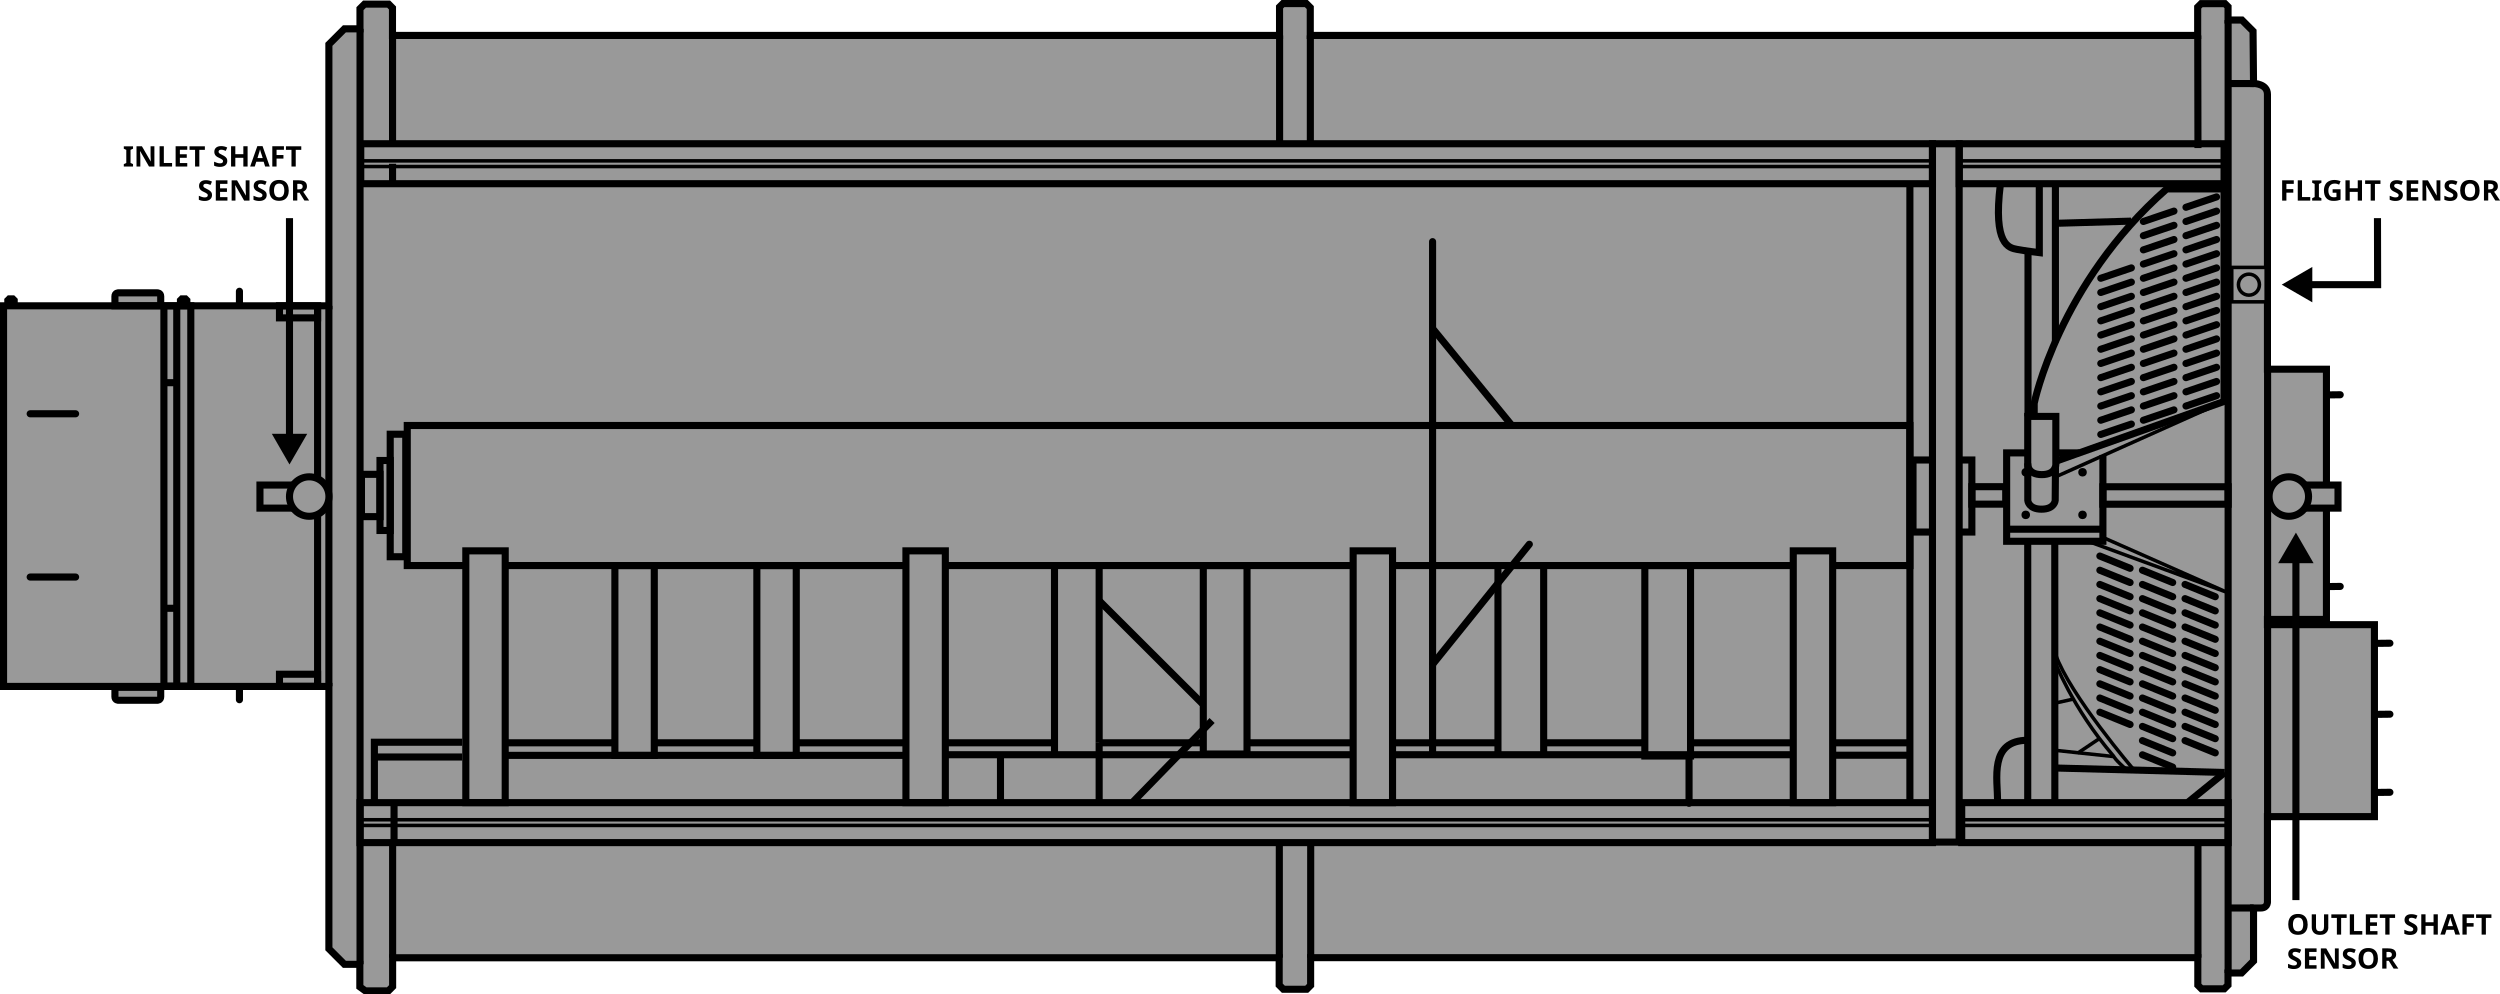 <?xml version="1.0" encoding="UTF-8"?><svg id="expanded" xmlns="http://www.w3.org/2000/svg" viewBox="0 0 352.18 140.08"><g id="large_group"><g id="DTM_lg_group"><path id="mat_fill_color" d="M.51,43.08h15.69v-1.83h6.44v1.83h23.7V6.25l2.19-2.19h2.19V1.22l.64-.64h3.4l.54,.54v3.87h124.96V.98l.48-.48h3.29l.56,.56v3.93h125.01V1l.49-.49h3.35l.44,.44v1.87h1.95l1.57,1.57,.07,7.37s1.96,0,1.96,1.53V52.01h8.31v35.25h-8.31v.74h15.07v27.04h-15.07v11.85s.14,1.02-.95,1.02h-1.01v7.47l-1.69,1.69h-1.91v1.7l-.53,.53h-3.2l-.52-.52v-3.87h-124.98v3.9l-.55,.55h-3.29l-.59-.59v-3.85H55.31v4.07l-.6,.6h-3.24l-.78-.57v-3.17h-2.17l-2.19-2.19v-36.96H22.63v1.97h-6.44v-1.97H.5V43.08Z" style="fill:#999;"/><path id="unloader_fill_color" d="M319.53,115.04v11.85s.14,1.02-.94,1.02h-1.01v7.47l-1.68,1.7h-1.89v1.69l-.54,.54h-3.18l-.52-.52v-3.88h-38.04V4.99h38.02V1l.48-.49h3.33l.45,.44v1.88h1.94l1.56,1.57,.07,7.37s1.96,0,1.96,1.53V52.01h8.26v35.26h-8.26v.73h14.98v27.04h-14.98Z" style="fill:#999;"/><polygon id="outlet_shaft_sensor" points="277.78 64.8 269.05 64.89 269.05 74.95 277.78 74.95 277.78 71.02 282.55 71.02 282.55 68.56 277.78 68.56 277.78 64.8" style="fill:#999;"/><polygon id="inlet_shaft_sensor" points="51.02 66.82 53.53 66.82 53.53 64.87 54.97 64.87 54.97 61.17 57.27 61.17 57.35 78.43 54.97 78.43 54.97 74.73 53.53 74.73 53.53 72.78 51.02 72.69 51.02 66.82" style="fill:#999;"/><g id="mat_details-2"><line x1="309.6" y1="4.99" x2="309.63" y2="20.86" style="fill:none; stroke:#000; stroke-miterlimit:4.36;"/><rect x="276" y="20.25" width="37.31" height="5.63" style="fill:none; stroke:#000; stroke-miterlimit:4.36;"/><line x1="313.88" y1="137.07" x2="313.88" y2="2.83" style="fill:none; stroke:#000; stroke-miterlimit:4.36;"/><path d="M16.19,43.08v-1.34c0-.5,.49-.49,.49-.49h5.47s.49-.01,.49,.49c0,.65,0,1.34,0,1.34h-6.44Z" style="fill:none; stroke:#000; stroke-miterlimit:4.36;"/><path d="M16.19,96.82v1.34c0,.5,.49,.49,.49,.49h5.47s.49,.01,.49-.49c0-.65,0-1.34,0-1.34h-6.44Z" style="fill:none; stroke:#000; stroke-miterlimit:4.36;"/><polyline points="1.1 43.06 1.1 42.31 1.31 42.1 1.79 42.1 2 42.31 2 43.06" style="fill:none; stroke:#000; stroke-miterlimit:4.36;"/><polyline points="25.42 43.06 25.42 42.31 25.63 42.1 26.11 42.1 26.32 42.31 26.32 43.06" style="fill:none; stroke:#000; stroke-miterlimit:4.36;"/><line x1="50.72" y1="4.06" x2="50.72" y2="135.84" style="fill:none; stroke:#000; stroke-miterlimit:4.36;"/><polyline points="52.74 112.99 52.74 104.56 65.11 104.56" style="fill:none; stroke:#000; stroke-miterlimit:4.36;"/><path d="M286.56,58.65v-1.83s3.43-16.82,18.67-30.21h8.08v29.94l-23.49,8.35" style="fill:none; stroke:#000; stroke-miterlimit:4.36;"/><line x1="53" y1="106.64" x2="65.11" y2="106.64" style="fill:none; stroke:#000; stroke-miterlimit:4.36;"/><rect x="65.62" y="77.6" width="5.55" height="35.47" style="fill:none; stroke:#000; stroke-miterlimit:4.36;"/><rect x="86.62" y="79.67" width="5.55" height="26.75" style="fill:none; stroke:#000; stroke-miterlimit:4.36;"/><rect x="106.62" y="79.67" width="5.55" height="26.75" style="fill:none; stroke:#000; stroke-miterlimit:4.36;"/><rect x="127.62" y="77.6" width="5.55" height="35.47" style="fill:none; stroke:#000; stroke-miterlimit:4.36;"/><polyline points="196.17 104.49 196.17 113.07 190.62 113.07 190.62 77.6 196.17 77.6 196.17 104.49" style="fill:none; stroke:#000; stroke-miterlimit:4.36;"/><rect x="252.62" y="77.6" width="5.55" height="35.47" style="fill:none; stroke:#000; stroke-miterlimit:4.36;"/><rect x="50.72" y="113.07" width="221.51" height="5.63" style="fill:none; stroke:#000; stroke-miterlimit:4.36; stroke-width:1px;"/><rect x="50.72" y="115.48" width="221.51" height=".8" style="fill:none; stroke:#000; stroke-miterlimit:4.36; stroke-width:.5px;"/><rect x="276.35" y="113.07" width="37.53" height="5.63" style="fill:none; stroke:#000; stroke-miterlimit:4.36;"/><rect x="276.35" y="115.48" width="37.53" height=".8" style="fill:none; stroke:#000; stroke-miterlimit:4.36; stroke-width:.5px;"/><line x1="55.51" y1="118.58" x2="55.51" y2="113.16" style="fill:none; stroke:#000; stroke-miterlimit:4.36;"/><line x1="55.31" y1="134.91" x2="55.31" y2="118.7" style="fill:none; stroke:#000; stroke-miterlimit:4.36;"/><rect x="23.09" y="43.08" width="3.79" height="53.57" style="fill:none; stroke:#000; stroke-miterlimit:4.36;"/><line x1="24.9" y1="43.22" x2="24.9" y2="96.76" style="fill:none; stroke:#000; stroke-miterlimit:4.36;"/><line x1="24.78" y1="53.91" x2="23.09" y2="53.91" style="fill:none; stroke:#000; stroke-miterlimit:4.36;"/><line x1="23.14" y1="85.69" x2="24.99" y2="85.69" style="fill:none; stroke:#000; stroke-miterlimit:4.36;"/><line x1="44.74" y1="96.65" x2="44.74" y2="43.49" style="fill:none; stroke:#000; stroke-miterlimit:4.36;"/><line x1="46.33" y1="96.68" x2="46.33" y2="43.08" style="fill:none; stroke:#000; stroke-miterlimit:4.36;"/><rect x="39.37" y="43.08" width="5.37" height="1.7" style="fill:none; stroke:#000; stroke-miterlimit:4.36;"/><rect x="39.37" y="94.98" width="5.37" height="1.7" style="fill:none; stroke:#000; stroke-miterlimit:4.36;"/><rect x="50.92" y="66.82" width="2.61" height="5.96" style="fill:none; stroke:#000; stroke-miterlimit:4.36;"/><rect x="53.53" y="64.87" width="1.44" height="9.86" style="fill:none; stroke:#000; stroke-miterlimit:4.36;"/><rect x="54.97" y="61.17" width="2.19" height="17.26" style="fill:none; stroke:#000; stroke-miterlimit:4.36;"/><line x1="252.74" y1="79.67" x2="196.12" y2="79.67" style="fill:none; stroke:#000; stroke-miterlimit:4.36;"/><polyline points="65.62 79.67 57.37 79.67 57.37 59.94 269.05 59.94 269.05 79.67 258.17 79.67" style="fill:none; stroke:#000; stroke-miterlimit:4.36;"/><line x1="127.58" y1="79.67" x2="71.17" y2="79.67" style="fill:none; stroke:#000; stroke-miterlimit:4.36;"/><line x1="190.62" y1="79.67" x2="133.17" y2="79.67" style="fill:none; stroke:#000; stroke-miterlimit:4.36;"/><line x1="269.05" y1="25.88" x2="269.05" y2="112.86" style="fill:none; stroke:#000; stroke-miterlimit:4.36;"/><polyline points="276 74.95 277.78 74.95 277.78 64.8 276 64.8" style="fill:none; stroke:#000; stroke-miterlimit:4.36;"/><polyline points="272.23 64.8 269.49 64.8 269.49 74.95 272.23 74.95" style="fill:none; stroke:#000; stroke-miterlimit:4.36;"/><rect x="277.78" y="68.56" width="4.77" height="2.46" style="fill:none; stroke:#000; stroke-miterlimit:4.36;"/><rect x="296.24" y="68.57" width="17.64" height="2.46" style="fill:none; stroke:#000; stroke-miterlimit:4.36; stroke-width:1px;"/><polyline points="296.24 64.11 296.24 76.25 282.68 76.25 282.68 63.8 285.74 63.8" style="fill:none; stroke:#000; stroke-miterlimit:4.36;"/><line x1="289.53" y1="63.8" x2="292.88" y2="63.8" style="fill:none; stroke:#000; stroke-miterlimit:4.36;"/><path d="M285.66,65.28v5.23s.1,1.22,1.93,1.22,1.93-1.22,1.93-1.22l.04-4.79" style="fill:none; stroke:#000; stroke-miterlimit:4.36;"/><circle cx="293.37" cy="72.53" r=".6"/><circle cx="293.37" cy="66.53" r=".6"/><circle cx="285.37" cy="72.53" r=".6"/><circle cx="285.37" cy="66.53" r=".6"/><line x1="71.32" y1="106.41" x2="127.68" y2="106.41" style="fill:none; stroke:#000; stroke-miterlimit:4.36;"/><line x1="133.17" y1="106.32" x2="190.57" y2="106.32" style="fill:none; stroke:#000; stroke-miterlimit:4.36;"/><line x1="196.17" y1="106.32" x2="252.74" y2="106.32" style="fill:none; stroke:#000; stroke-miterlimit:4.36;"/><line x1="258.17" y1="106.39" x2="269.11" y2="106.39" style="fill:none; stroke:#000; stroke-miterlimit:4.36;"/><line x1="86.62" y1="104.64" x2="71.43" y2="104.64" style="fill:none; stroke:#000; stroke-miterlimit:4.36;"/><line x1="106.76" y1="104.64" x2="92.37" y2="104.64" style="fill:none; stroke:#000; stroke-miterlimit:4.36;"/><line x1="127.62" y1="104.64" x2="112.17" y2="104.64" style="fill:none; stroke:#000; stroke-miterlimit:4.36;"/><line x1="148.68" y1="104.64" x2="133.17" y2="104.64" style="fill:none; stroke:#000; stroke-miterlimit:4.36;"/><path d="M289.61,65.42s.03,1.44-1.98,1.44-1.98-1.44-1.98-1.44v-6.76h3.96v6.76Z" style="fill:none; stroke:#000; stroke-miterlimit:4.36;"/><line x1="169.37" y1="104.64" x2="154.84" y2="104.64" style="fill:none; stroke:#000; stroke-miterlimit:4.36;"/><line x1="190.62" y1="104.64" x2="175.67" y2="104.64" style="fill:none; stroke:#000; stroke-miterlimit:4.36;"/><line x1="211.02" y1="104.64" x2="196.28" y2="104.64" style="fill:none; stroke:#000; stroke-miterlimit:4.36;"/><line x1="231.71" y1="104.64" x2="217.28" y2="104.64" style="fill:none; stroke:#000; stroke-miterlimit:4.36;"/><line x1="252.74" y1="104.64" x2="238.15" y2="104.64" style="fill:none; stroke:#000; stroke-miterlimit:4.36;"/><line x1="269.11" y1="104.64" x2="258.17" y2="104.64" style="fill:none; stroke:#000; stroke-miterlimit:4.36;"/><line x1="140.94" y1="112.99" x2="140.94" y2="106.64" style="fill:none; stroke:#000; stroke-miterlimit:4.36;"/><line x1="148.55" y1="79.87" x2="148.55" y2="106.41" style="fill:none; stroke:#000; stroke-miterlimit:4.36;"/><line x1="154.84" y1="79.87" x2="154.84" y2="104.64" style="fill:none; stroke:#000; stroke-miterlimit:4.36;"/><rect x="169.51" y="79.67" width="6.16" height="26.55" style="fill:none; stroke:#000; stroke-miterlimit:4.36;"/><line x1="159.63" y1="112.93" x2="170.75" y2="101.5" style="fill:none; stroke:#000; stroke-miterlimit:4.36;"/><line x1="154.92" y1="84.7" x2="169.37" y2="99.12" style="fill:none; stroke:#000; stroke-miterlimit:4.36;"/><line x1="180.22" y1="134.91" x2="180.22" y2="118.7" style="fill:none; stroke:#000; stroke-miterlimit:4.36;"/><line x1="184.64" y1="134.91" x2="184.64" y2="118.7" style="fill:none; stroke:#000; stroke-miterlimit:4.36;"/><line x1="211.02" y1="79.87" x2="211.02" y2="106.22" style="fill:none; stroke:#000; stroke-miterlimit:4.36;"/><line x1="217.46" y1="79.87" x2="217.46" y2="106.22" style="fill:none; stroke:#000; stroke-miterlimit:4.36;"/><line x1="201.81" y1="106.22" x2="201.81" y2="34.04" style="fill:none; stroke:#000; stroke-linecap:round; stroke-miterlimit:4.36;"/><line x1="201.88" y1="93.51" x2="215.44" y2="76.67" style="fill:none; stroke:#000; stroke-linecap:round; stroke-miterlimit:4.36;"/><line x1="202.01" y1="46.52" x2="212.82" y2="59.74" style="fill:none; stroke:#000; stroke-linecap:round; stroke-miterlimit:4.36;"/><rect x="231.71" y="79.67" width="6.44" height="26.83" style="fill:none; stroke:#000; stroke-miterlimit:4.36;"/><polyline points="154.84 112.99 154.84 106.39 154.84 104.64" style="fill:none; stroke:#000; stroke-miterlimit:4.36;"/><rect x="272.23" y="20.25" width="3.76" height="98.38" style="fill:none; stroke:#000; stroke-miterlimit:4.36;"/><line x1="180.26" y1="4.99" x2="180.26" y2="20.63" style="fill:none; stroke:#000; stroke-miterlimit:4.36;"/><line x1="184.59" y1="4.99" x2="184.59" y2="20.63" style="fill:none; stroke:#000; stroke-miterlimit:4.36;"/><rect x="50.82" y="20.25" width="221.41" height="5.63" style="fill:none; stroke:#000; stroke-miterlimit:4.36; stroke-width:1px;"/><rect x="50.82" y="22.66" width="221.41" height=".8" style="fill:none; stroke:#000; stroke-miterlimit:4.36; stroke-width:.5px;"/><rect x="276" y="22.66" width="37.58" height=".8" style="fill:none; stroke:#000; stroke-miterlimit:4.36; stroke-width:.5px;"/><line x1="55.3" y1="4.99" x2="55.3" y2="20.25" style="fill:none; stroke:#000; stroke-miterlimit:4.36;"/><line x1="55.3" y1="23.07" x2="55.3" y2="25.88" style="fill:none; stroke:#000; stroke-miterlimit:4.36;"/><line x1="33.73" y1="41.03" x2="33.73" y2="42.78" style="fill:none; stroke:#000; stroke-linecap:round; stroke-miterlimit:4.36;"/><line x1="4.25" y1="58.29" x2="10.65" y2="58.29" style="fill:none; stroke:#000; stroke-linecap:round; stroke-miterlimit:4.36;"/><line x1="4.25" y1="81.29" x2="10.65" y2="81.29" style="fill:none; stroke:#000; stroke-linecap:round; stroke-miterlimit:4.36;"/><line x1="33.73" y1="98.57" x2="33.73" y2="96.94" style="fill:none; stroke:#000; stroke-linecap:round; stroke-miterlimit:4.36;"/><line x1="329.67" y1="82.61" x2="327.94" y2="82.63" style="fill:none; stroke:#000; stroke-linecap:round; stroke-miterlimit:4.36;"/><line x1="336.67" y1="90.61" x2="334.94" y2="90.63" style="fill:none; stroke:#000; stroke-linecap:round; stroke-miterlimit:4.36;"/><line x1="336.67" y1="100.61" x2="334.94" y2="100.63" style="fill:none; stroke:#000; stroke-linecap:round; stroke-miterlimit:4.36;"/><line x1="336.67" y1="111.61" x2="334.94" y2="111.63" style="fill:none; stroke:#000; stroke-linecap:round; stroke-miterlimit:4.36;"/><line x1="329.67" y1="55.61" x2="327.94" y2="55.63" style="fill:none; stroke:#000; stroke-linecap:round; stroke-miterlimit:4.36;"/><line x1="289.57" y1="67.18" x2="313.31" y2="56.55" style="fill:none; stroke:#000; stroke-linecap:round; stroke-miterlimit:4.36; stroke-width:.5px;"/><line x1="296.24" y1="74.55" x2="282.68" y2="74.55" style="fill:none; stroke:#000; stroke-miterlimit:4.36;"/><line x1="317.48" y1="11.77" x2="313.99" y2="11.77" style="fill:none; stroke:#000; stroke-miterlimit:4.36;"/><line x1="319.44" y1="52.01" x2="319.44" y2="115.04" style="fill:none; stroke:#000; stroke-miterlimit:4.36;"/><line x1="317.48" y1="127.91" x2="313.88" y2="127.91" style="fill:none; stroke:#000; stroke-miterlimit:4.36;"/><line x1="309.63" y1="134.91" x2="309.63" y2="118.79" style="fill:none; stroke:#000; stroke-miterlimit:4.36;"/><line x1="285.65" y1="112.99" x2="285.65" y2="76.1" style="fill:none; stroke:#000; stroke-miterlimit:4.36;"/><path d="M281.41,112.99c0-3.27-1.25-8.71,4.28-8.71" style="fill:none; stroke:#000; stroke-miterlimit:4.36;"/><line x1="289.47" y1="112.99" x2="289.46" y2="76.36" style="fill:none; stroke:#000; stroke-miterlimit:4.36;"/><line x1="313.4" y1="108.82" x2="289.57" y2="108.19" style="fill:none; stroke:#000; stroke-miterlimit:4.36;"/><line x1="308.26" y1="112.99" x2="313.4" y2="108.82" style="fill:none; stroke:#000; stroke-miterlimit:4.36;"/><path d="M300.61,108.46s-9.06-10.59-11.04-16.28" style="fill:none; stroke:#000; stroke-miterlimit:4.36; stroke-width:.5px;"/><line x1="295.81" y1="100.33" x2="300.07" y2="102.06" style="fill:none; stroke:#000; stroke-linecap:round; stroke-miterlimit:4.36;"/><line x1="295.81" y1="98.33" x2="300.07" y2="100.06" style="fill:none; stroke:#000; stroke-linecap:round; stroke-miterlimit:4.36;"/><line x1="295.81" y1="96.33" x2="300.07" y2="98.06" style="fill:none; stroke:#000; stroke-linecap:round; stroke-miterlimit:4.36;"/><line x1="295.81" y1="94.33" x2="300.07" y2="96.06" style="fill:none; stroke:#000; stroke-linecap:round; stroke-miterlimit:4.36;"/><line x1="295.81" y1="92.33" x2="300.07" y2="94.06" style="fill:none; stroke:#000; stroke-linecap:round; stroke-miterlimit:4.36;"/><line x1="295.81" y1="90.33" x2="300.07" y2="92.06" style="fill:none; stroke:#000; stroke-linecap:round; stroke-miterlimit:4.36;"/><line x1="295.81" y1="88.33" x2="300.07" y2="90.06" style="fill:none; stroke:#000; stroke-linecap:round; stroke-miterlimit:4.36;"/><line x1="295.81" y1="86.33" x2="300.07" y2="88.06" style="fill:none; stroke:#000; stroke-linecap:round; stroke-miterlimit:4.36;"/><line x1="295.81" y1="84.33" x2="300.07" y2="86.06" style="fill:none; stroke:#000; stroke-linecap:round; stroke-miterlimit:4.36;"/><line x1="295.81" y1="82.33" x2="300.07" y2="84.06" style="fill:none; stroke:#000; stroke-linecap:round; stroke-miterlimit:4.36;"/><line x1="295.81" y1="80.33" x2="300.07" y2="82.06" style="fill:none; stroke:#000; stroke-linecap:round; stroke-miterlimit:4.36;"/><line x1="295.81" y1="78.33" x2="300.07" y2="80.06" style="fill:none; stroke:#000; stroke-linecap:round; stroke-miterlimit:4.36;"/><line x1="301.81" y1="100.33" x2="306.07" y2="102.06" style="fill:none; stroke:#000; stroke-linecap:round; stroke-miterlimit:4.36;"/><line x1="301.81" y1="102.33" x2="306.07" y2="104.06" style="fill:none; stroke:#000; stroke-linecap:round; stroke-miterlimit:4.36;"/><line x1="301.81" y1="104.33" x2="306.07" y2="106.06" style="fill:none; stroke:#000; stroke-linecap:round; stroke-miterlimit:4.36;"/><line x1="301.81" y1="106.33" x2="306.07" y2="108.06" style="fill:none; stroke:#000; stroke-linecap:round; stroke-miterlimit:4.36;"/><line x1="301.81" y1="98.33" x2="306.07" y2="100.06" style="fill:none; stroke:#000; stroke-linecap:round; stroke-miterlimit:4.36;"/><line x1="301.81" y1="96.33" x2="306.07" y2="98.06" style="fill:none; stroke:#000; stroke-linecap:round; stroke-miterlimit:4.36;"/><line x1="301.81" y1="94.33" x2="306.07" y2="96.06" style="fill:none; stroke:#000; stroke-linecap:round; stroke-miterlimit:4.36;"/><line x1="301.81" y1="92.33" x2="306.07" y2="94.06" style="fill:none; stroke:#000; stroke-linecap:round; stroke-miterlimit:4.36;"/><line x1="301.81" y1="90.33" x2="306.07" y2="92.06" style="fill:none; stroke:#000; stroke-linecap:round; stroke-miterlimit:4.36;"/><line x1="301.81" y1="88.33" x2="306.07" y2="90.06" style="fill:none; stroke:#000; stroke-linecap:round; stroke-miterlimit:4.36;"/><line x1="301.81" y1="86.33" x2="306.07" y2="88.06" style="fill:none; stroke:#000; stroke-linecap:round; stroke-miterlimit:4.36;"/><line x1="301.81" y1="84.33" x2="306.07" y2="86.06" style="fill:none; stroke:#000; stroke-linecap:round; stroke-miterlimit:4.36;"/><line x1="301.81" y1="82.33" x2="306.07" y2="84.06" style="fill:none; stroke:#000; stroke-linecap:round; stroke-miterlimit:4.36;"/><line x1="301.81" y1="80.33" x2="306.07" y2="82.06" style="fill:none; stroke:#000; stroke-linecap:round; stroke-miterlimit:4.36;"/><line x1="307.81" y1="100.33" x2="312.07" y2="102.06" style="fill:none; stroke:#000; stroke-linecap:round; stroke-miterlimit:4.36;"/><line x1="307.81" y1="102.33" x2="312.07" y2="104.06" style="fill:none; stroke:#000; stroke-linecap:round; stroke-miterlimit:4.36;"/><line x1="307.81" y1="104.33" x2="312.07" y2="106.06" style="fill:none; stroke:#000; stroke-linecap:round; stroke-miterlimit:4.36;"/><line x1="307.81" y1="98.33" x2="312.07" y2="100.06" style="fill:none; stroke:#000; stroke-linecap:round; stroke-miterlimit:4.36;"/><line x1="307.81" y1="96.33" x2="312.07" y2="98.06" style="fill:none; stroke:#000; stroke-linecap:round; stroke-miterlimit:4.36;"/><line x1="307.81" y1="94.33" x2="312.07" y2="96.06" style="fill:none; stroke:#000; stroke-linecap:round; stroke-miterlimit:4.36;"/><line x1="307.81" y1="92.33" x2="312.07" y2="94.06" style="fill:none; stroke:#000; stroke-linecap:round; stroke-miterlimit:4.36;"/><line x1="307.81" y1="90.33" x2="312.07" y2="92.06" style="fill:none; stroke:#000; stroke-linecap:round; stroke-miterlimit:4.36;"/><line x1="307.81" y1="88.33" x2="312.07" y2="90.06" style="fill:none; stroke:#000; stroke-linecap:round; stroke-miterlimit:4.36;"/><line x1="307.81" y1="86.33" x2="312.07" y2="88.06" style="fill:none; stroke:#000; stroke-linecap:round; stroke-miterlimit:4.36;"/><line x1="307.81" y1="84.33" x2="312.07" y2="86.06" style="fill:none; stroke:#000; stroke-linecap:round; stroke-miterlimit:4.36;"/><line x1="307.81" y1="82.33" x2="312.07" y2="84.06" style="fill:none; stroke:#000; stroke-linecap:round; stroke-miterlimit:4.36;"/><polyline points="294.19 76.27 313.79 83.47 296.52 75.83" style="fill:none; stroke:#000; stroke-miterlimit:4.36; stroke-width:.5px;"/><line x1="285.69" y1="58.65" x2="285.69" y2="35.37" style="fill:none; stroke:#000; stroke-miterlimit:4.36;"/><path d="M287.28,26.14v9.45s-2.06-.25-3.14-.46-3.42-.55-2.34-9.19" style="fill:none; stroke:#000; stroke-miterlimit:4.36;"/><line x1="289.55" y1="25.82" x2="289.55" y2="48.23" style="fill:none; stroke:#000; stroke-miterlimit:4.36;"/><line x1="289.53" y1="31.46" x2="300.21" y2="31.15" style="fill:none; stroke:#000; stroke-miterlimit:4.36;"/><line x1="295.94" y1="61.2" x2="300.25" y2="59.74" style="fill:none; stroke:#000; stroke-linecap:round; stroke-miterlimit:4.36;"/><line x1="295.94" y1="59.2" x2="300.25" y2="57.74" style="fill:none; stroke:#000; stroke-linecap:round; stroke-miterlimit:4.36;"/><line x1="295.94" y1="57.2" x2="300.25" y2="55.74" style="fill:none; stroke:#000; stroke-linecap:round; stroke-miterlimit:4.36;"/><line x1="295.94" y1="55.2" x2="300.25" y2="53.74" style="fill:none; stroke:#000; stroke-linecap:round; stroke-miterlimit:4.36;"/><line x1="295.94" y1="53.2" x2="300.25" y2="51.74" style="fill:none; stroke:#000; stroke-linecap:round; stroke-miterlimit:4.36;"/><line x1="295.94" y1="51.2" x2="300.25" y2="49.74" style="fill:none; stroke:#000; stroke-linecap:round; stroke-miterlimit:4.36;"/><line x1="295.94" y1="49.2" x2="300.25" y2="47.74" style="fill:none; stroke:#000; stroke-linecap:round; stroke-miterlimit:4.36;"/><line x1="295.94" y1="47.2" x2="300.25" y2="45.74" style="fill:none; stroke:#000; stroke-linecap:round; stroke-miterlimit:4.36;"/><line x1="295.94" y1="45.2" x2="300.25" y2="43.74" style="fill:none; stroke:#000; stroke-linecap:round; stroke-miterlimit:4.36;"/><line x1="295.94" y1="43.2" x2="300.25" y2="41.74" style="fill:none; stroke:#000; stroke-linecap:round; stroke-miterlimit:4.36;"/><line x1="295.94" y1="41.2" x2="300.25" y2="39.74" style="fill:none; stroke:#000; stroke-linecap:round; stroke-miterlimit:4.36;"/><line x1="295.94" y1="39.2" x2="300.25" y2="37.74" style="fill:none; stroke:#000; stroke-linecap:round; stroke-miterlimit:4.36;"/><line x1="301.94" y1="59.2" x2="306.25" y2="57.74" style="fill:none; stroke:#000; stroke-linecap:round; stroke-miterlimit:4.36;"/><line x1="301.94" y1="57.2" x2="306.25" y2="55.74" style="fill:none; stroke:#000; stroke-linecap:round; stroke-miterlimit:4.36;"/><line x1="301.94" y1="55.2" x2="306.25" y2="53.74" style="fill:none; stroke:#000; stroke-linecap:round; stroke-miterlimit:4.36;"/><line x1="301.94" y1="53.2" x2="306.25" y2="51.74" style="fill:none; stroke:#000; stroke-linecap:round; stroke-miterlimit:4.36;"/><line x1="301.94" y1="51.2" x2="306.25" y2="49.74" style="fill:none; stroke:#000; stroke-linecap:round; stroke-miterlimit:4.36;"/><line x1="301.94" y1="49.2" x2="306.25" y2="47.74" style="fill:none; stroke:#000; stroke-linecap:round; stroke-miterlimit:4.36;"/><line x1="301.94" y1="47.2" x2="306.25" y2="45.74" style="fill:none; stroke:#000; stroke-linecap:round; stroke-miterlimit:4.36;"/><line x1="301.94" y1="45.2" x2="306.25" y2="43.74" style="fill:none; stroke:#000; stroke-linecap:round; stroke-miterlimit:4.36;"/><line x1="301.94" y1="43.2" x2="306.25" y2="41.74" style="fill:none; stroke:#000; stroke-linecap:round; stroke-miterlimit:4.36;"/><line x1="301.94" y1="41.2" x2="306.25" y2="39.74" style="fill:none; stroke:#000; stroke-linecap:round; stroke-miterlimit:4.36;"/><line x1="301.94" y1="39.2" x2="306.25" y2="37.74" style="fill:none; stroke:#000; stroke-linecap:round; stroke-miterlimit:4.36;"/><line x1="301.94" y1="37.2" x2="306.25" y2="35.74" style="fill:none; stroke:#000; stroke-linecap:round; stroke-miterlimit:4.36;"/><line x1="301.94" y1="35.2" x2="306.25" y2="33.74" style="fill:none; stroke:#000; stroke-linecap:round; stroke-miterlimit:4.36;"/><line x1="301.94" y1="33.2" x2="306.25" y2="31.74" style="fill:none; stroke:#000; stroke-linecap:round; stroke-miterlimit:4.36;"/><line x1="301.94" y1="31.2" x2="306.25" y2="29.74" style="fill:none; stroke:#000; stroke-linecap:round; stroke-miterlimit:4.36;"/><line x1="307.94" y1="57.2" x2="312.25" y2="55.74" style="fill:none; stroke:#000; stroke-linecap:round; stroke-miterlimit:4.36;"/><line x1="307.94" y1="55.2" x2="312.25" y2="53.74" style="fill:none; stroke:#000; stroke-linecap:round; stroke-miterlimit:4.36;"/><line x1="307.94" y1="53.2" x2="312.25" y2="51.74" style="fill:none; stroke:#000; stroke-linecap:round; stroke-miterlimit:4.36;"/><line x1="307.94" y1="51.2" x2="312.25" y2="49.74" style="fill:none; stroke:#000; stroke-linecap:round; stroke-miterlimit:4.36;"/><line x1="307.94" y1="49.2" x2="312.25" y2="47.74" style="fill:none; stroke:#000; stroke-linecap:round; stroke-miterlimit:4.36;"/><line x1="307.94" y1="47.2" x2="312.25" y2="45.74" style="fill:none; stroke:#000; stroke-linecap:round; stroke-miterlimit:4.36;"/><line x1="307.94" y1="45.2" x2="312.25" y2="43.74" style="fill:none; stroke:#000; stroke-linecap:round; stroke-miterlimit:4.36;"/><line x1="307.94" y1="43.2" x2="312.25" y2="41.74" style="fill:none; stroke:#000; stroke-linecap:round; stroke-miterlimit:4.36;"/><line x1="307.94" y1="41.2" x2="312.25" y2="39.74" style="fill:none; stroke:#000; stroke-linecap:round; stroke-miterlimit:4.36;"/><line x1="307.94" y1="39.2" x2="312.25" y2="37.74" style="fill:none; stroke:#000; stroke-linecap:round; stroke-miterlimit:4.36;"/><line x1="307.94" y1="37.2" x2="312.25" y2="35.74" style="fill:none; stroke:#000; stroke-linecap:round; stroke-miterlimit:4.36;"/><line x1="307.94" y1="35.2" x2="312.25" y2="33.74" style="fill:none; stroke:#000; stroke-linecap:round; stroke-miterlimit:4.36;"/><line x1="307.94" y1="33.2" x2="312.25" y2="31.74" style="fill:none; stroke:#000; stroke-linecap:round; stroke-miterlimit:4.36;"/><line x1="307.94" y1="31.2" x2="312.25" y2="29.74" style="fill:none; stroke:#000; stroke-linecap:round; stroke-miterlimit:4.36;"/><line x1="307.94" y1="29.2" x2="312.25" y2="27.74" style="fill:none; stroke:#000; stroke-linecap:round; stroke-miterlimit:4.36;"/><line x1="237.94" y1="113.16" x2="237.94" y2="106.5" style="fill:none; stroke:#000; stroke-linecap:round; stroke-miterlimit:4.36;"/><line x1="289.41" y1="99.07" x2="292.08" y2="98.48" style="fill:none; stroke:#000; stroke-linejoin:round; stroke-width:.5px;"/><line x1="292.69" y1="106.09" x2="295.8" y2="104.01" style="fill:none; stroke:#000; stroke-linejoin:round; stroke-width:.5px;"/><line x1="289.33" y1="105.68" x2="297.67" y2="106.57" style="fill:none; stroke:#000; stroke-linejoin:round; stroke-width:.5px;"/><path d="M289.41,93.04s2.44,6.6,8.35,13.5c0,0,.19,.51,1.91,1.96" style="fill:none; stroke:#000; stroke-linejoin:round; stroke-width:.5px;"/></g><path id="mat_outline-2" d="M.51,43.08H46.33V6.25l2.19-2.19h2.19V1.22l.64-.64h3.4l.54,.54v3.87h124.96V.98l.48-.48h3.29l.56,.56v3.93h125.01V1l.49-.49h3.35l.44,.44v1.87h1.95l1.57,1.57,.07,7.37s1.96,0,1.96,1.53V52.01h8.31v35.25h-8.31v.74h15.07v27.04h-15.07v11.85s.14,1.02-.95,1.02h-1.01v7.47l-1.69,1.69h-1.91v1.7l-.53,.53h-3.2l-.52-.52v-3.87h-124.98v3.9l-.55,.55h-3.29l-.59-.59v-3.85H55.31v4.07l-.6,.6h-3.24l-.78-.57v-3.17h-2.17l-2.19-2.19v-36.96H.5V43.08Z" style="fill:none; stroke:#000;"/><g id="mat_sensor_group-2"><g><rect x="314.39" y="37.67" width="4.85" height="4.85" style="fill:#999; stroke:#000; stroke-width:.5px;"/><circle cx="316.81" cy="40.1" r="1.48" style="fill:#999; stroke:#000; stroke-width:.5px;"/></g><g><rect x="324.12" y="68.33" width="5.24" height="3.25" style="fill:#999; stroke:#000;"/><circle cx="322.43" cy="69.95" r="2.78" style="fill:#999; stroke:#000;"/></g><g><rect x="36.62" y="68.33" width="5.24" height="3.25" style="fill:#999; stroke:#000;"/><circle cx="43.56" cy="69.95" r="2.78" style="fill:#999; stroke:#000;"/></g></g><g id="TEXT"><g><path d="M18.74,23.46h-1.3v-.34l.35-.16v-1.85l-.35-.16v-.34h1.3v.34l-.35,.16v1.85l.35,.16v.34Z"/><path d="M21.76,23.46h-.77l-1.24-2.16h-.02c0,.14,.01,.27,.02,.41s.01,.27,.02,.41v1.34h-.54v-2.86h.76l1.24,2.14h.01c0-.13,0-.27-.01-.4,0-.13-.01-.26-.02-.39v-1.35h.54v2.86Z"/><path d="M22.48,23.46v-2.86h.6v2.36h1.16v.5h-1.76Z"/><path d="M26.38,23.46h-1.64v-2.86h1.64v.5h-1.04v.63h.97v.5h-.97v.74h1.04v.5Z"/><path d="M28.08,23.46h-.6v-2.35h-.78v-.5h2.16v.5h-.78v2.35Z"/><path d="M32.02,22.67c0,.25-.09,.46-.27,.61-.18,.15-.44,.23-.78,.23-.3,0-.57-.06-.81-.17v-.56c.14,.06,.28,.11,.42,.16,.14,.05,.29,.07,.43,.07s.25-.03,.32-.09c.06-.06,.09-.13,.09-.22,0-.07-.02-.13-.07-.18-.05-.05-.12-.1-.2-.14-.08-.04-.18-.09-.28-.14-.07-.03-.14-.07-.22-.11s-.15-.1-.22-.16-.13-.14-.17-.24c-.05-.09-.07-.21-.07-.34,0-.26,.09-.46,.26-.6,.17-.14,.41-.21,.71-.21,.15,0,.29,.02,.43,.05,.13,.03,.28,.08,.42,.15l-.2,.47c-.13-.05-.25-.09-.35-.12-.1-.03-.21-.04-.32-.04-.12,0-.2,.03-.26,.08-.06,.05-.09,.12-.09,.21,0,.1,.05,.18,.14,.24,.09,.06,.22,.13,.4,.22,.15,.07,.27,.14,.37,.22,.1,.07,.18,.16,.24,.26s.08,.23,.08,.38Z"/><path d="M34.88,23.46h-.6v-1.23h-1.13v1.23h-.6v-2.86h.6v1.12h1.13v-1.12h.6v2.86Z"/><path d="M37.35,23.46l-.21-.68h-1.04l-.21,.68h-.65l1.01-2.87h.74l1.01,2.87h-.65Zm-.56-1.85s-.03-.1-.05-.17-.04-.14-.06-.21c-.02-.07-.04-.13-.05-.19-.01,.05-.03,.12-.05,.2-.02,.08-.04,.15-.06,.22-.02,.07-.04,.12-.05,.15l-.2,.66h.74l-.21-.66Z"/><path d="M38.96,23.46h-.6v-2.86h1.64v.5h-1.04v.74h.97v.5h-.97v1.13Z"/><path d="M41.66,23.46h-.6v-2.35h-.78v-.5h2.16v.5h-.78v2.35Z"/><path d="M29.87,27.47c0,.25-.09,.46-.27,.61-.18,.15-.44,.23-.78,.23-.3,0-.57-.06-.81-.17v-.56c.14,.06,.28,.11,.42,.16,.14,.05,.29,.07,.43,.07s.25-.03,.32-.09c.06-.06,.09-.13,.09-.22,0-.07-.02-.13-.07-.18-.05-.05-.12-.1-.2-.14-.08-.04-.18-.09-.28-.14-.07-.03-.14-.07-.22-.11s-.15-.1-.22-.16-.13-.14-.17-.24c-.05-.09-.07-.21-.07-.34,0-.26,.09-.46,.26-.6,.17-.14,.41-.21,.71-.21,.15,0,.29,.02,.43,.05,.13,.03,.28,.08,.42,.15l-.2,.47c-.13-.05-.25-.09-.35-.12-.1-.03-.21-.04-.32-.04-.12,0-.2,.03-.26,.08-.06,.05-.09,.12-.09,.21,0,.1,.05,.18,.14,.24,.09,.06,.22,.13,.4,.22,.15,.07,.27,.14,.37,.22,.1,.07,.18,.16,.24,.26s.08,.23,.08,.38Z"/><path d="M32.04,28.26h-1.64v-2.86h1.64v.5h-1.04v.63h.97v.5h-.97v.74h1.04v.5Z"/><path d="M35.16,28.26h-.77l-1.24-2.16h-.02c0,.14,.01,.27,.02,.41s.01,.27,.02,.41v1.34h-.54v-2.86h.76l1.24,2.14h.01c0-.13,0-.27-.01-.4,0-.13-.01-.26-.02-.39v-1.35h.54v2.86Z"/><path d="M37.57,27.47c0,.25-.09,.46-.27,.61-.18,.15-.44,.23-.78,.23-.3,0-.57-.06-.81-.17v-.56c.14,.06,.28,.11,.42,.16,.14,.05,.29,.07,.43,.07s.25-.03,.32-.09c.06-.06,.09-.13,.09-.22,0-.07-.02-.13-.07-.18-.05-.05-.12-.1-.2-.14-.08-.04-.18-.09-.28-.14-.07-.03-.14-.07-.22-.11s-.15-.1-.22-.16-.13-.14-.17-.24c-.05-.09-.07-.21-.07-.34,0-.26,.09-.46,.26-.6,.17-.14,.41-.21,.71-.21,.15,0,.29,.02,.43,.05,.13,.03,.28,.08,.42,.15l-.2,.47c-.13-.05-.25-.09-.35-.12-.1-.03-.21-.04-.32-.04-.12,0-.2,.03-.26,.08-.06,.05-.09,.12-.09,.21,0,.1,.05,.18,.14,.24,.09,.06,.22,.13,.4,.22,.15,.07,.27,.14,.37,.22,.1,.07,.18,.16,.24,.26s.08,.23,.08,.38Z"/><path d="M40.68,26.83c0,.3-.05,.55-.15,.77-.1,.22-.25,.39-.45,.51-.2,.12-.46,.18-.77,.18s-.56-.06-.77-.18c-.2-.12-.35-.29-.45-.52-.1-.22-.15-.48-.15-.78s.05-.55,.15-.77,.25-.39,.45-.51,.46-.18,.77-.18,.56,.06,.76,.18c.2,.12,.35,.29,.45,.51,.1,.22,.15,.48,.15,.77Zm-2.08,0c0,.3,.06,.53,.17,.71,.11,.17,.3,.26,.55,.26s.44-.09,.56-.26c.11-.17,.17-.41,.17-.71s-.06-.54-.17-.71c-.11-.17-.3-.26-.55-.26s-.44,.09-.56,.26c-.11,.17-.17,.41-.17,.71Z"/><path d="M42.1,25.4c.39,0,.68,.07,.86,.21,.19,.14,.28,.36,.28,.64,0,.13-.02,.25-.07,.34-.05,.1-.11,.18-.2,.25-.08,.07-.17,.12-.26,.17l.84,1.24h-.67l-.68-1.1h-.32v1.1h-.6v-2.86h.83Zm-.04,.5h-.18v.77h.2c.2,0,.34-.03,.43-.1,.09-.07,.13-.17,.13-.3s-.05-.23-.14-.29c-.09-.06-.24-.09-.43-.09Z"/></g><g><line x1="40.78" y1="61.84" x2="40.78" y2="30.73" style="fill:none; stroke:#010101; stroke-miterlimit:10;"/><polygon points="43.28 61.11 40.78 65.43 38.29 61.11 43.28 61.11" style="fill:#010101;"/></g><g><path d="M325.09,130.23c0,.3-.05,.55-.15,.77-.1,.22-.25,.39-.45,.51-.2,.12-.46,.18-.77,.18s-.56-.06-.77-.18c-.2-.12-.35-.29-.45-.52-.1-.22-.15-.48-.15-.78s.05-.55,.15-.77,.25-.39,.45-.51,.46-.18,.77-.18,.56,.06,.76,.18c.2,.12,.35,.29,.45,.51,.1,.22,.15,.48,.15,.77Zm-2.08,0c0,.3,.06,.53,.17,.71,.11,.17,.3,.26,.55,.26s.44-.09,.56-.26c.11-.17,.17-.41,.17-.71s-.06-.54-.17-.71c-.11-.17-.3-.26-.55-.26s-.44,.09-.56,.26c-.11,.17-.17,.41-.17,.71Z"/><path d="M328,130.65c0,.2-.04,.38-.13,.53-.09,.16-.22,.28-.39,.38-.17,.09-.4,.14-.66,.14-.38,0-.67-.1-.86-.29s-.3-.45-.3-.77v-1.84h.6v1.75c0,.24,.05,.4,.14,.5,.1,.1,.24,.14,.43,.14s.34-.05,.43-.16c.09-.1,.13-.27,.13-.49v-1.74h.6v1.85Z"/><path d="M329.8,131.66h-.6v-2.35h-.78v-.5h2.16v.5h-.78v2.35Z"/><path d="M331.02,131.66v-2.86h.6v2.36h1.16v.5h-1.76Z"/><path d="M334.92,131.66h-1.64v-2.86h1.64v.5h-1.04v.63h.97v.5h-.97v.74h1.04v.5Z"/><path d="M336.62,131.66h-.6v-2.35h-.78v-.5h2.16v.5h-.78v2.35Z"/><path d="M340.56,130.87c0,.25-.09,.46-.27,.61-.18,.15-.44,.23-.78,.23-.3,0-.57-.06-.81-.17v-.56c.14,.06,.28,.11,.42,.16,.14,.05,.29,.07,.43,.07s.25-.03,.32-.09c.06-.06,.09-.13,.09-.22,0-.07-.02-.13-.07-.18-.05-.05-.12-.1-.2-.14-.08-.04-.18-.09-.28-.14-.07-.03-.14-.07-.22-.11s-.15-.1-.22-.16-.13-.14-.17-.24c-.05-.09-.07-.21-.07-.34,0-.26,.09-.46,.26-.6,.17-.14,.41-.21,.71-.21,.15,0,.29,.02,.43,.05,.13,.03,.28,.08,.42,.15l-.2,.47c-.13-.05-.25-.09-.35-.12-.1-.03-.21-.04-.32-.04-.12,0-.2,.03-.26,.08-.06,.05-.09,.12-.09,.21,0,.1,.05,.18,.14,.24,.09,.06,.22,.13,.4,.22,.15,.07,.27,.14,.37,.22,.1,.07,.18,.16,.24,.26s.08,.23,.08,.38Z"/><path d="M343.42,131.66h-.6v-1.23h-1.13v1.23h-.6v-2.86h.6v1.12h1.13v-1.12h.6v2.86Z"/><path d="M345.89,131.66l-.21-.68h-1.04l-.21,.68h-.65l1.01-2.87h.74l1.01,2.87h-.65Zm-.56-1.85s-.03-.1-.05-.17-.04-.14-.06-.21c-.02-.07-.04-.13-.05-.19-.01,.05-.03,.12-.05,.2-.02,.08-.04,.15-.06,.22-.02,.07-.04,.12-.05,.15l-.2,.66h.74l-.21-.66Z"/><path d="M347.49,131.66h-.6v-2.86h1.64v.5h-1.04v.74h.97v.5h-.97v1.13Z"/><path d="M350.19,131.66h-.6v-2.35h-.78v-.5h2.16v.5h-.78v2.35Z"/><path d="M324.18,135.67c0,.25-.09,.46-.27,.61-.18,.15-.44,.23-.78,.23-.3,0-.57-.06-.81-.17v-.56c.14,.06,.28,.11,.42,.16,.14,.05,.29,.07,.43,.07s.25-.03,.32-.09c.06-.06,.09-.13,.09-.22,0-.07-.02-.13-.07-.18-.05-.05-.12-.1-.2-.14-.08-.04-.18-.09-.28-.14-.07-.03-.14-.07-.22-.11s-.15-.1-.22-.16-.13-.14-.17-.24c-.05-.09-.07-.21-.07-.34,0-.26,.09-.46,.26-.6,.17-.14,.41-.21,.71-.21,.15,0,.29,.02,.43,.05,.13,.03,.28,.08,.42,.15l-.2,.47c-.13-.05-.25-.09-.35-.12-.1-.03-.21-.04-.32-.04-.12,0-.2,.03-.26,.08-.06,.05-.09,.12-.09,.21,0,.1,.05,.18,.14,.24,.09,.06,.22,.13,.4,.22,.15,.07,.27,.14,.37,.22,.1,.07,.18,.16,.24,.26s.08,.23,.08,.38Z"/><path d="M326.34,136.46h-1.64v-2.86h1.64v.5h-1.04v.63h.97v.5h-.97v.74h1.04v.5Z"/><path d="M329.47,136.46h-.77l-1.24-2.16h-.02c0,.14,.01,.27,.02,.41s.01,.27,.02,.41v1.34h-.54v-2.86h.76l1.24,2.14h.01c0-.13,0-.27-.01-.4,0-.13-.01-.26-.02-.39v-1.35h.54v2.86Z"/><path d="M331.87,135.67c0,.25-.09,.46-.27,.61-.18,.15-.44,.23-.78,.23-.3,0-.57-.06-.81-.17v-.56c.14,.06,.28,.11,.42,.16,.14,.05,.29,.07,.43,.07s.25-.03,.32-.09c.06-.06,.09-.13,.09-.22,0-.07-.02-.13-.07-.18-.05-.05-.12-.1-.2-.14-.08-.04-.18-.09-.28-.14-.07-.03-.14-.07-.22-.11s-.15-.1-.22-.16-.13-.14-.17-.24c-.05-.09-.07-.21-.07-.34,0-.26,.09-.46,.26-.6,.17-.14,.41-.21,.71-.21,.15,0,.29,.02,.43,.05,.13,.03,.28,.08,.42,.15l-.2,.47c-.13-.05-.25-.09-.35-.12-.1-.03-.21-.04-.32-.04-.12,0-.2,.03-.26,.08-.06,.05-.09,.12-.09,.21,0,.1,.05,.18,.14,.24,.09,.06,.22,.13,.4,.22,.15,.07,.27,.14,.37,.22,.1,.07,.18,.16,.24,.26s.08,.23,.08,.38Z"/><path d="M334.99,135.03c0,.3-.05,.55-.15,.77-.1,.22-.25,.39-.45,.51-.2,.12-.46,.18-.77,.18s-.56-.06-.77-.18c-.2-.12-.35-.29-.45-.52-.1-.22-.15-.48-.15-.78s.05-.55,.15-.77,.25-.39,.45-.51,.46-.18,.77-.18,.56,.06,.76,.18c.2,.12,.35,.29,.45,.51,.1,.22,.15,.48,.15,.77Zm-2.08,0c0,.3,.06,.53,.17,.71,.11,.17,.3,.26,.55,.26s.44-.09,.56-.26c.11-.17,.17-.41,.17-.71s-.06-.54-.17-.71c-.11-.17-.3-.26-.55-.26s-.44,.09-.56,.26c-.11,.17-.17,.41-.17,.71Z"/><path d="M336.41,133.6c.39,0,.68,.07,.86,.21,.19,.14,.28,.36,.28,.64,0,.13-.02,.25-.07,.34-.05,.1-.11,.18-.2,.25-.08,.07-.17,.12-.26,.17l.84,1.24h-.67l-.68-1.1h-.32v1.1h-.6v-2.86h.83Zm-.04,.5h-.18v.77h.2c.2,0,.34-.03,.43-.1,.09-.07,.13-.17,.13-.3s-.05-.23-.14-.29c-.09-.06-.24-.09-.43-.09Z"/></g><g><path d="M322.09,28.26h-.6v-2.86h1.64v.5h-1.04v.74h.97v.5h-.97v1.13Z"/><path d="M323.69,28.26v-2.86h.6v2.36h1.16v.5h-1.76Z"/><path d="M327.02,28.26h-1.3v-.34l.35-.16v-1.85l-.35-.16v-.34h1.3v.34l-.35,.16v1.85l.35,.16v.34Z"/><path d="M328.59,26.66h1.13v1.48c-.15,.05-.3,.09-.47,.12-.16,.03-.34,.04-.55,.04-.43,0-.75-.13-.98-.38s-.34-.62-.34-1.1c0-.3,.06-.56,.17-.78s.28-.39,.51-.51,.49-.18,.81-.18c.15,0,.3,.02,.45,.05,.15,.03,.28,.07,.4,.13l-.2,.48c-.09-.04-.19-.08-.3-.11-.11-.03-.23-.04-.35-.04-.18,0-.33,.04-.46,.12-.13,.08-.23,.19-.3,.34-.07,.14-.11,.32-.11,.51,0,.19,.02,.35,.08,.5,.05,.14,.13,.26,.24,.34s.25,.12,.43,.12c.09,0,.16,0,.22-.01,.06,0,.12-.02,.17-.03v-.6h-.54v-.5Z"/><path d="M332.74,28.26h-.6v-1.23h-1.13v1.23h-.6v-2.86h.6v1.12h1.13v-1.12h.6v2.86Z"/><path d="M334.56,28.26h-.6v-2.35h-.78v-.5h2.16v.5h-.78v2.35Z"/><path d="M338.5,27.47c0,.25-.09,.46-.27,.61-.18,.15-.44,.23-.78,.23-.3,0-.57-.06-.81-.17v-.56c.14,.06,.28,.11,.42,.16,.14,.05,.29,.07,.43,.07s.25-.03,.32-.09c.06-.06,.09-.13,.09-.22,0-.07-.02-.13-.07-.18-.05-.05-.12-.1-.2-.14-.08-.04-.18-.09-.28-.14-.07-.03-.14-.07-.22-.11s-.15-.1-.22-.16-.13-.14-.17-.24c-.05-.09-.07-.21-.07-.34,0-.26,.09-.46,.26-.6,.17-.14,.41-.21,.71-.21,.15,0,.29,.02,.43,.05,.13,.03,.28,.08,.42,.15l-.2,.47c-.13-.05-.25-.09-.35-.12-.1-.03-.21-.04-.32-.04-.12,0-.2,.03-.26,.08-.06,.05-.09,.12-.09,.21,0,.1,.05,.18,.14,.24,.09,.06,.22,.13,.4,.22,.15,.07,.27,.14,.37,.22,.1,.07,.18,.16,.24,.26s.08,.23,.08,.38Z"/><path d="M340.67,28.26h-1.64v-2.86h1.64v.5h-1.04v.63h.97v.5h-.97v.74h1.04v.5Z"/><path d="M343.79,28.26h-.77l-1.24-2.16h-.02c0,.14,.01,.27,.02,.41s.01,.27,.02,.41v1.34h-.54v-2.86h.76l1.24,2.14h.01c0-.13,0-.27-.01-.4,0-.13-.01-.26-.02-.39v-1.35h.54v2.86Z"/><path d="M346.2,27.47c0,.25-.09,.46-.27,.61-.18,.15-.44,.23-.78,.23-.3,0-.57-.06-.81-.17v-.56c.14,.06,.28,.11,.42,.16,.14,.05,.29,.07,.43,.07s.25-.03,.32-.09c.06-.06,.09-.13,.09-.22,0-.07-.02-.13-.07-.18-.05-.05-.12-.1-.2-.14-.08-.04-.18-.09-.28-.14-.07-.03-.14-.07-.22-.11s-.15-.1-.22-.16-.13-.14-.17-.24c-.05-.09-.07-.21-.07-.34,0-.26,.09-.46,.26-.6,.17-.14,.41-.21,.71-.21,.15,0,.29,.02,.43,.05,.13,.03,.28,.08,.42,.15l-.2,.47c-.13-.05-.25-.09-.35-.12-.1-.03-.21-.04-.32-.04-.12,0-.2,.03-.26,.08-.06,.05-.09,.12-.09,.21,0,.1,.05,.18,.14,.24,.09,.06,.22,.13,.4,.22,.15,.07,.27,.14,.37,.22,.1,.07,.18,.16,.24,.26s.08,.23,.08,.38Z"/><path d="M349.31,26.83c0,.3-.05,.55-.15,.77-.1,.22-.25,.39-.45,.51-.2,.12-.46,.18-.77,.18s-.56-.06-.77-.18c-.2-.12-.35-.29-.45-.52-.1-.22-.15-.48-.15-.78s.05-.55,.15-.77,.25-.39,.45-.51,.46-.18,.77-.18,.56,.06,.76,.18c.2,.12,.35,.29,.45,.51,.1,.22,.15,.48,.15,.77Zm-2.08,0c0,.3,.06,.53,.17,.71,.11,.17,.3,.26,.55,.26s.44-.09,.56-.26c.11-.17,.17-.41,.17-.71s-.06-.54-.17-.71c-.11-.17-.3-.26-.55-.26s-.44,.09-.56,.26c-.11,.17-.17,.41-.17,.71Z"/><path d="M350.74,25.4c.39,0,.68,.07,.86,.21,.19,.14,.28,.36,.28,.64,0,.13-.02,.25-.07,.34-.05,.1-.11,.18-.2,.25-.08,.07-.17,.12-.26,.17l.84,1.24h-.67l-.68-1.1h-.32v1.1h-.6v-2.86h.83Zm-.04,.5h-.18v.77h.2c.2,0,.34-.03,.43-.1,.09-.07,.13-.17,.13-.3s-.05-.23-.14-.29c-.09-.06-.24-.09-.43-.09Z"/></g><g><line x1="323.43" y1="78.62" x2="323.43" y2="126.8" style="fill:none; stroke:#010101; stroke-miterlimit:10;"/><polygon points="320.93 79.34 323.43 75.03 325.92 79.34 320.93 79.34" style="fill:#010101;"/></g><g><polyline points="325.02 40.1 334.94 40.1 334.92 30.73" style="fill:none; stroke:#010101; stroke-miterlimit:10;"/><polygon points="325.74 42.59 321.43 40.1 325.74 37.6 325.74 42.59" style="fill:#010101;"/></g></g></g></g></svg>